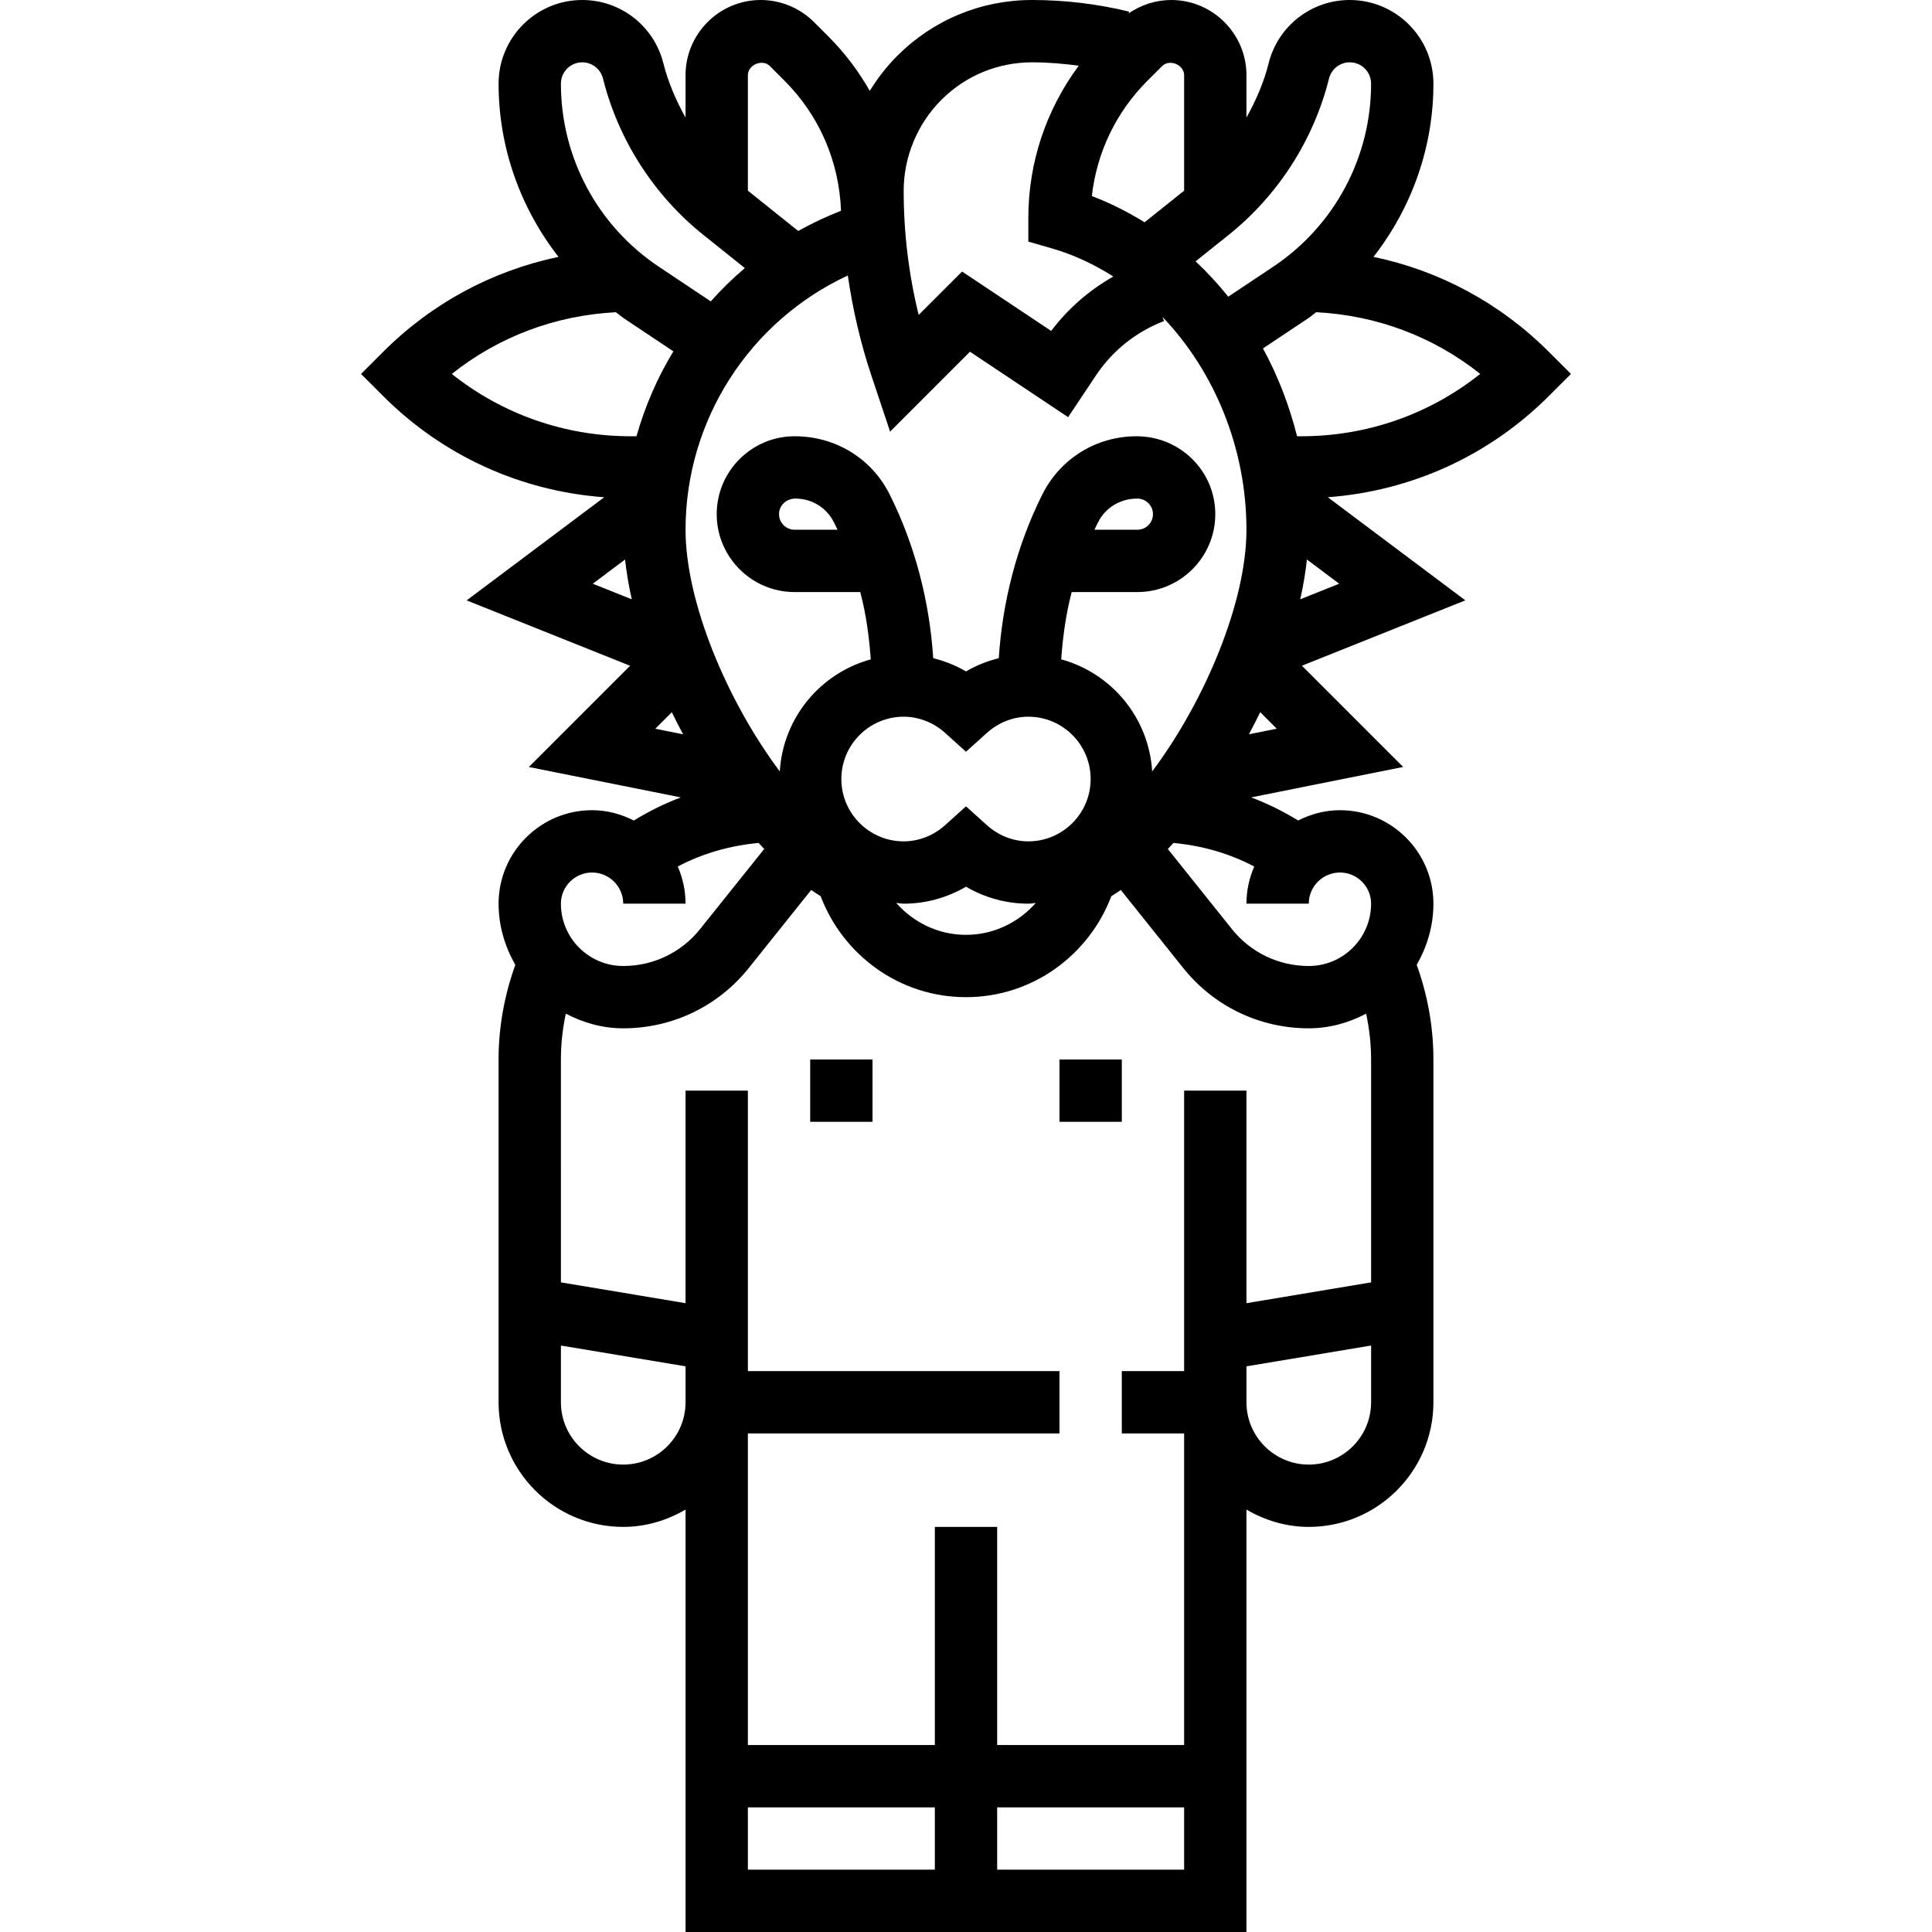 <?xml version="1.0" encoding="iso-8859-1"?>
<!-- Generator: Adobe Illustrator 19.0.0, SVG Export Plug-In . SVG Version: 6.00 Build 0)  -->
<svg version="1.1" id="Capa_1" xmlns="http://www.w3.org/2000/svg" xmlns:xlink="http://www.w3.org/1999/xlink" x="0px" y="0px"
	 viewBox="0 0 496 496" style="enable-background:new 0 0 496 496;" xml:space="preserve">
<g>
	<g>
		<g>
			<path d="M403.312,96l-5.656-5.656c-12.52-12.52-28.096-20.864-45.04-24.4C362.4,53.392,368,37.872,368,21.48
				C368,9.632,358.368,0,346.52,0c-9.872,0-18.448,6.688-20.832,16.272C324.464,21.168,322.432,25.8,320,30.2V19.312
				C320,8.664,311.336,0,300.688,0c-3.904,0-7.728,1.232-10.92,3.416l0.104-0.432C281.736,1,273.36,0,264.968,0
				c-13.088,0-25.384,5.096-34.624,14.344c-2.736,2.736-5.064,5.768-7.048,8.984c-2.88-5.032-6.392-9.744-10.608-13.952
				l-3.712-3.712C205.384,2.064,200.408,0,195.312,0C184.664,0,176,8.664,176,19.312V30.2c-2.432-4.408-4.464-9.032-5.688-13.936
				C167.92,6.688,159.352,0,149.48,0C137.632,0,128,9.632,128,21.48c0,16.392,5.6,31.912,15.384,44.472
				c-16.944,3.536-32.52,11.872-45.04,24.4L92.688,96l5.656,5.656c15.36,15.368,35.32,24.408,56.768,26.008l-35.304,26.472
				l41.952,16.784l-25.992,25.992l39.024,7.808c-4.192,1.568-8.208,3.568-12.08,5.928C159.48,209.008,155.872,208,152,208
				c-13.232,0-24,10.768-24,24c0,5.736,1.64,11.056,4.296,15.712C129.504,255.488,128,263.624,128,272v88c0,17.648,14.352,32,32,32
				c5.856,0,11.272-1.696,16-4.448V496h144V387.552c4.728,2.752,10.144,4.448,16,4.448c17.648,0,32-14.352,32-32v-88
				c0-8.368-1.488-16.52-4.288-24.296C366.36,243.04,368,237.736,368,232c0-13.232-10.768-24-24-24c-3.872,0-7.48,1.008-10.72,2.64
				c-3.864-2.352-7.888-4.352-12.08-5.928l39.032-7.808l-25.992-25.992l41.952-16.784l-35.304-26.472
				c21.448-1.6,41.408-10.648,56.768-26.008L403.312,96z M315.456,60.288c12.68-10.152,21.816-24.4,25.744-40.136
				C341.824,17.704,344,16,346.52,16c3.024,0,5.48,2.456,5.48,5.48c0,18.936-9.408,36.512-25.168,47.016l-11.504,7.672
				c-2.592-3.232-5.384-6.272-8.384-9.072L315.456,60.288z M294.624,20.68l3.728-3.712c1.88-1.896,5.648-0.36,5.648,2.344v29.64
				l-10.152,8.12c-4.28-2.648-8.784-4.936-13.536-6.736C281.568,39.136,286.536,28.768,294.624,20.68z M241.656,25.656
				C247.88,19.432,256.16,16,264.968,16c4.008,0,8.008,0.336,11.976,0.872C268.584,28.144,264,41.704,264,56v6.032l5.8,1.664
				c5.68,1.624,11.048,4.12,16.024,7.296c-6.2,3.528-11.632,8.232-15.96,13.968l-22.872-15.248l-11.144,11.136
				C233.288,70.424,232,59.744,232,48.968C232,40.296,235.52,31.8,241.656,25.656z M223.696,96.384l4.816,14.424l20.504-20.512
				l25.2,16.8l7.128-10.688c4.264-6.4,10.32-11.232,17.504-13.984l-0.408-1.064C311.744,95.264,320,115.016,320,136
				c0,18.52-10.624,43.92-24.2,62.056c-0.848-13.832-10.44-25.224-23.36-28.784c0.424-5.824,1.208-11.624,2.696-17.272H292
				c11.032,0,20-8.976,20-20s-8.968-20-20.224-20c-10.312,0-19.584,5.728-24.192,14.96c-6.52,13.04-10.216,27.448-11.168,42.016
				c-2.936,0.736-5.776,1.848-8.416,3.392c-2.632-1.544-5.472-2.656-8.416-3.392c-0.952-14.568-4.648-28.976-11.168-42.008
				C223.816,117.728,214.536,112,204,112c-11.032,0-20,8.976-20,20s8.968,20,20,20h16.856c1.496,5.648,2.272,11.448,2.696,17.272
				c-12.92,3.56-22.512,14.952-23.36,28.776C186.624,179.912,176,154.52,176,136c0-28.208,16.488-53.568,41.656-65.272
				C218.928,79.416,220.896,88,223.696,96.384z M264,216c-3.88,0-7.656-1.48-10.648-4.168L248,207.008l-5.352,4.824
				C239.656,214.52,235.88,216,232,216c-8.824,0-16-7.176-16-16c0-8.824,7.176-16,16-16c3.88,0,7.656,1.48,10.648,4.168l5.352,4.824
				l5.352-4.824C256.344,185.48,260.12,184,264,184c8.824,0,16,7.176,16,16C280,208.824,272.824,216,264,216z M265.92,231.808
				C261.52,236.792,255.152,240,248,240c-7.152,0-13.52-3.208-17.92-8.192c0.648,0.04,1.264,0.192,1.92,0.192
				c5.64,0,11.152-1.52,16-4.36c4.848,2.84,10.36,4.36,16,4.36C264.656,232,265.272,231.848,265.92,231.808z M280.968,136
				c0.304-0.632,0.608-1.264,0.92-1.888C283.776,130.336,287.56,128,292,128c2.2,0,4,1.792,4,4s-1.8,4-4,4H280.968z M215.032,136
				H204c-2.2,0-4-1.792-4-4s1.8-4,4.224-4c4.208,0,8,2.336,9.88,6.112C214.424,134.736,214.728,135.368,215.032,136z M192,19.312
				c0-2.704,3.752-4.256,5.656-2.344l3.72,3.72c8.984,8.984,14.064,20.792,14.536,33.424c-3.808,1.496-7.48,3.216-10.984,5.184
				L192,48.952V19.312z M149.48,16c2.52,0,4.696,1.704,5.32,4.144c3.928,15.744,13.072,29.992,25.744,40.136l10.68,8.544
				c-3.128,2.648-6.04,5.504-8.752,8.544l-13.296-8.872C153.408,57.992,144,40.416,144,21.48C144,18.456,146.456,16,149.48,16z
				 M152.192,149.856l8.28-6.216c0.36,3.32,0.944,6.736,1.72,10.216L152.192,149.856z M161.936,112c-16.888,0-32.92-5.632-45.944-16
				c12.04-9.584,26.656-15.056,42.128-15.84c0.736,0.536,1.408,1.136,2.168,1.648L172.88,90.2c-4.12,6.752-7.288,14.096-9.48,21.8
				H161.936z M168.232,187.088l4.24-4.24c0.92,1.912,1.904,3.8,2.904,5.672L168.232,187.088z M152,224c4.416,0,8,3.592,8,8h16
				c0-3.392-0.728-6.616-2-9.544c6.44-3.392,13.464-5.376,20.76-6.048c0.48,0.52,0.952,1.048,1.432,1.552l-16.448,20.552
				C174.92,244.544,167.728,248,160,248c-8.824,0-16-7.176-16-16C144,227.592,147.584,224,152,224z M176,360c0,8.824-7.176,16-16,16
				c-8.824,0-16-7.176-16-16v-14.56l32,5.336V360z M240,480h-48v-16h48V480z M304,480h-48v-16h48V480z M352,360
				c0,8.824-7.176,16-16,16c-8.824,0-16-7.176-16-16v-9.224l32-5.336V360z M352,329.224l-32,5.336V280h-16v64v8h-16v16h16v80h-48
				v-56h-16v56h-48v-80h80v-16h-80v-8v-64h-16v54.56l-32-5.336V272c0-4,0.44-7.928,1.264-11.768C149.696,262.56,154.656,264,160,264
				c12.616,0,24.368-5.648,32.24-15.496l16.016-20.024c0.808,0.56,1.616,1.088,2.424,1.584C216.408,245.176,230.912,256,248,256
				s31.592-10.824,37.312-25.928c0.808-0.504,1.624-1.024,2.432-1.584l16.016,20.016C311.632,258.352,323.384,264,336,264
				c5.336,0,10.296-1.44,14.728-3.76C351.544,264.08,352,268,352,272V329.224z M322,222.464c-1.272,2.92-2,6.144-2,9.536h16
				c0-4.408,3.584-8,8-8c4.416,0,8,3.592,8,8c0,8.824-7.176,16-16,16c-7.728,0-14.92-3.456-19.744-9.488l-16.44-20.552
				c0.48-0.504,0.96-1.032,1.432-1.552C308.544,217.088,315.56,219.064,322,222.464z M320.632,188.512
				c1-1.872,1.976-3.76,2.904-5.672l4.24,4.24L320.632,188.512z M343.808,149.856l-10,4c0.776-3.48,1.36-6.896,1.712-10.216
				L343.808,149.856z M334.064,112h-1.072c-2-7.968-4.936-15.56-8.752-22.544l11.48-7.656c0.76-0.504,1.432-1.112,2.168-1.648
				c15.48,0.784,30.096,6.256,42.128,15.84C366.984,106.368,350.952,112,334.064,112z"/>
			<rect x="208" y="272" width="16" height="16"/>
			<rect x="272" y="272" width="16" height="16"/>
		</g>
	</g>
</g>
<g>
</g>
<g>
</g>
<g>
</g>
<g>
</g>
<g>
</g>
<g>
</g>
<g>
</g>
<g>
</g>
<g>
</g>
<g>
</g>
<g>
</g>
<g>
</g>
<g>
</g>
<g>
</g>
<g>
</g>
</svg>

